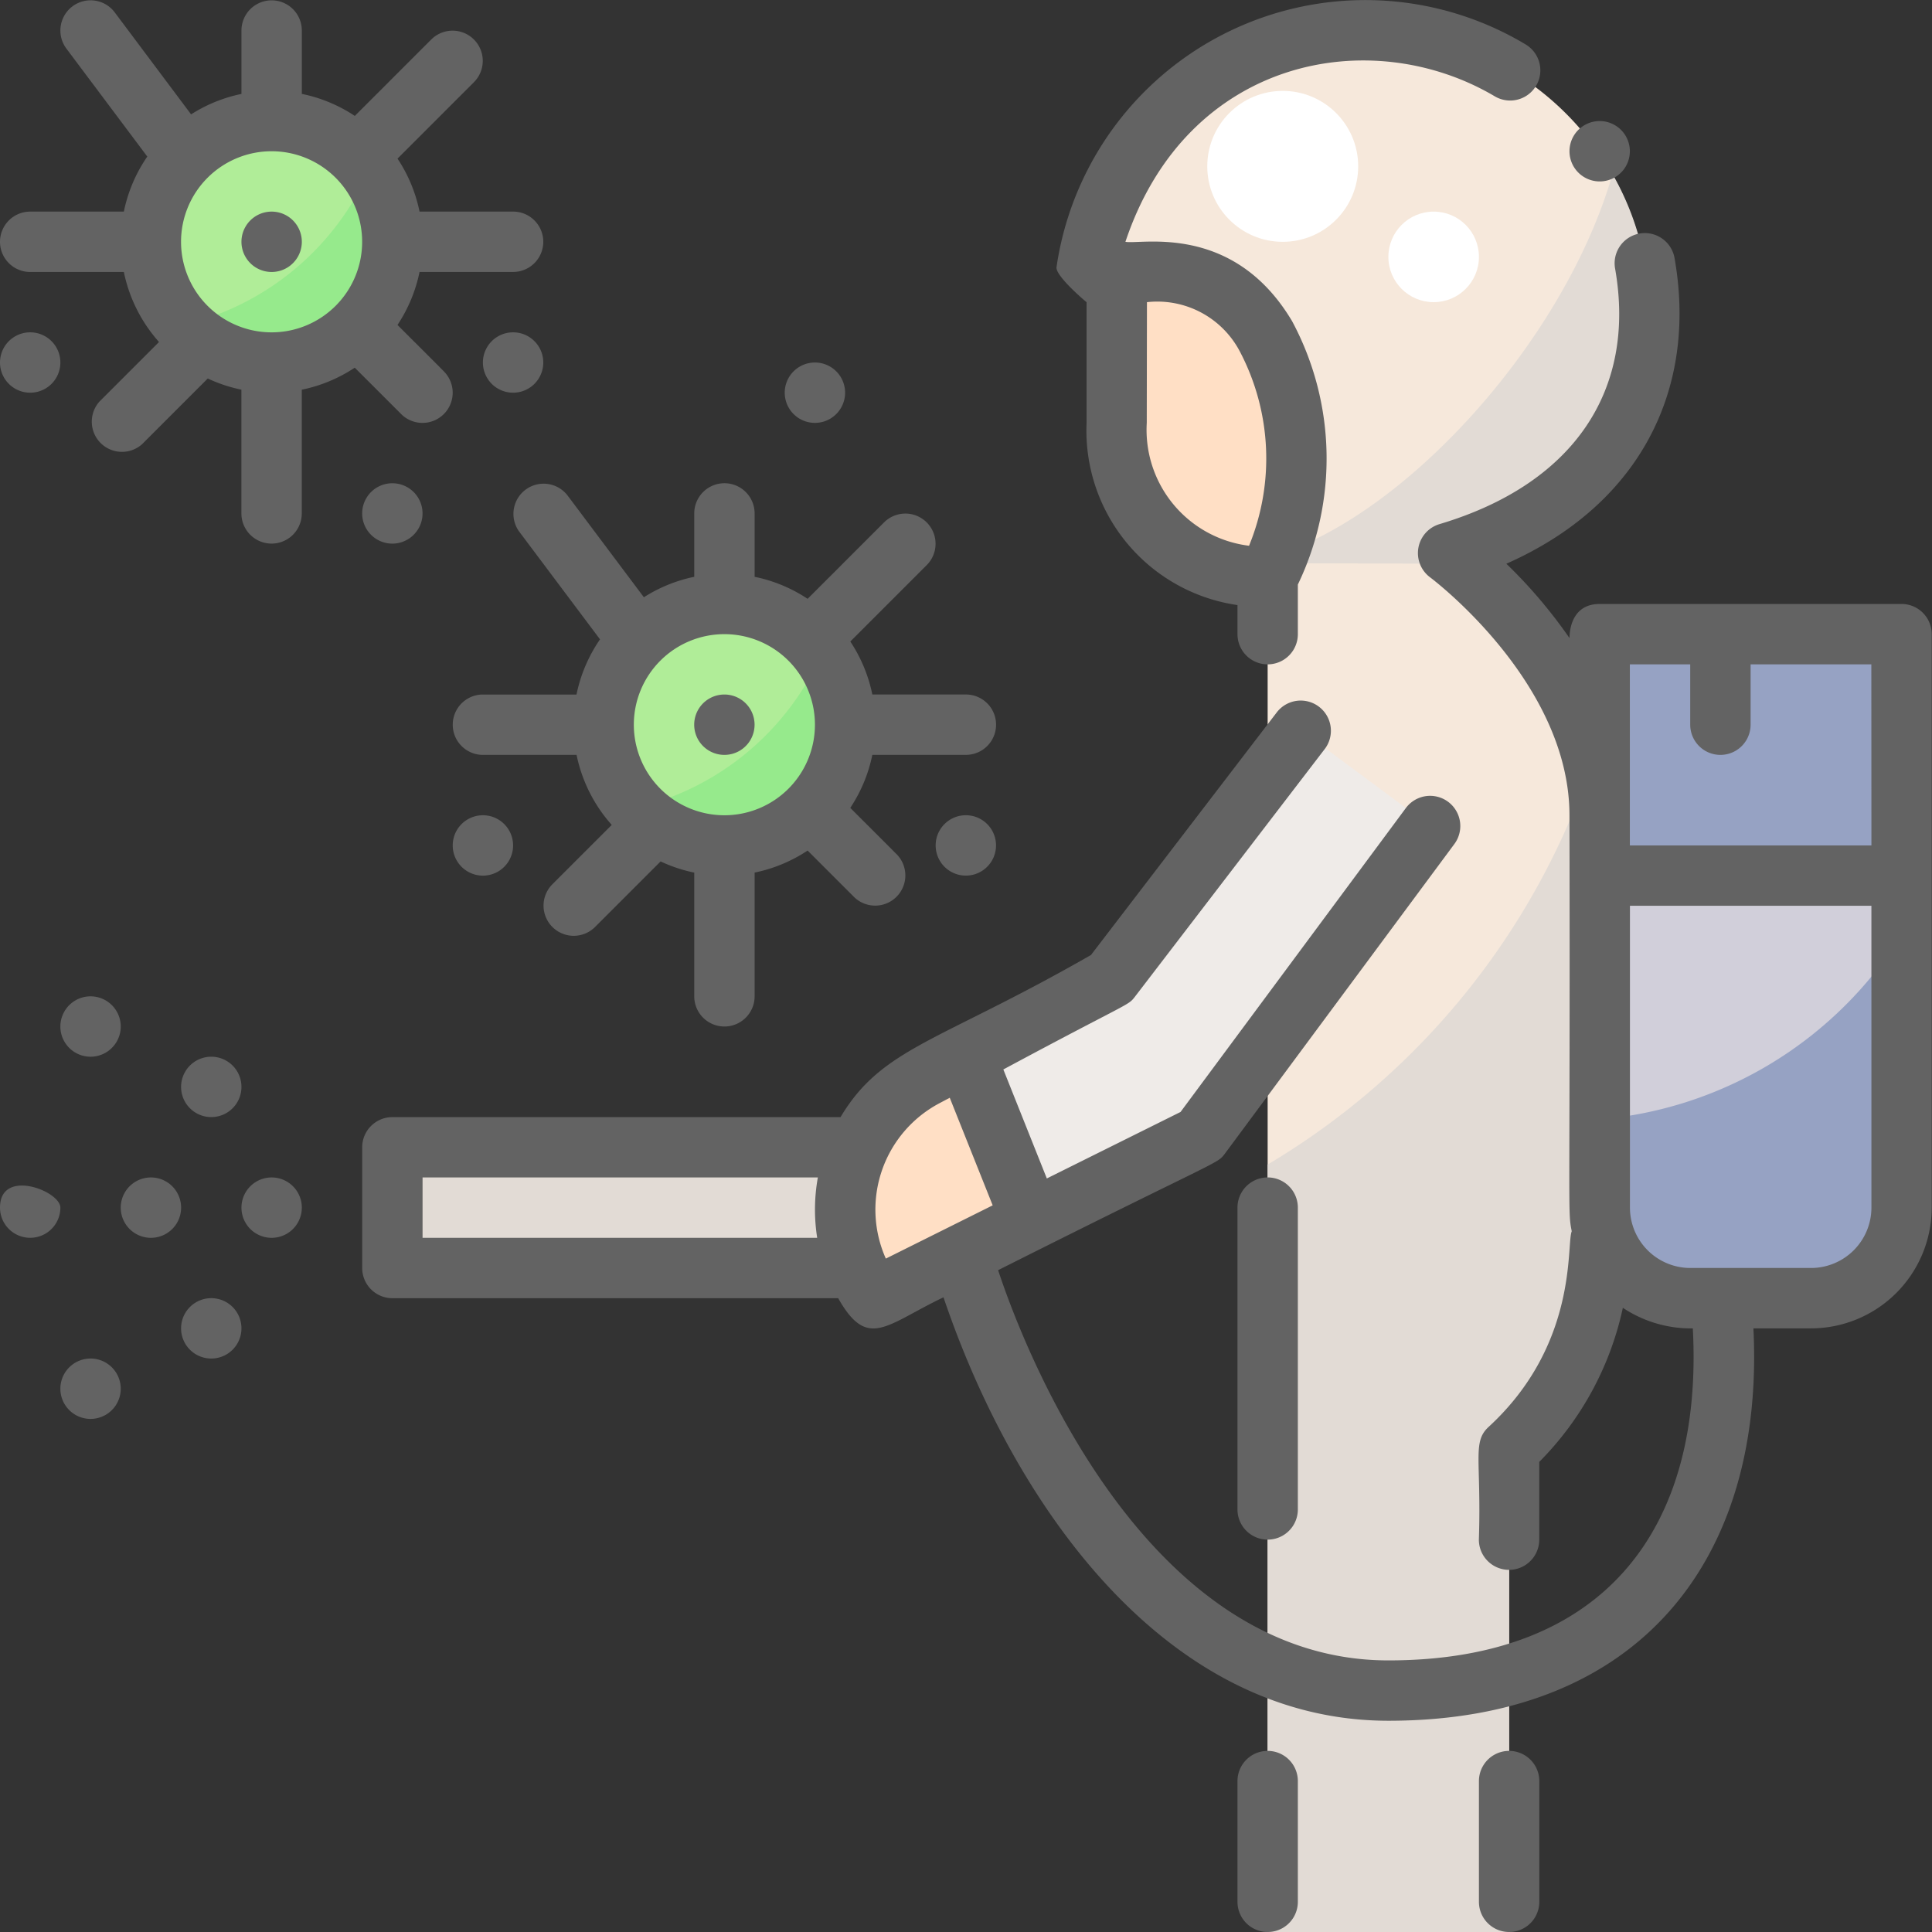 <svg xmlns="http://www.w3.org/2000/svg" width="85" height="85" viewBox="0 0 85 85">
  <rect x="0" y="0" width="85" height="85" fill="#333333" stroke="none"/>
  <g id="Grupo_69985" data-name="Grupo 69985" transform="translate(-600 -1093)">
    <rect id="Rectángulo_5535" data-name="Rectángulo 5535" width="85" height="85" transform="translate(600 1093)" fill="none"/>
    <g id="Virus_Cleaning" data-name="Virus Cleaning" transform="translate(600 1093.088)">
      <g id="Filled" transform="translate(6.639 1.255)">
        <circle id="Elipse_4658" data-name="Elipse 4658" cx="5.312" cy="5.312" r="5.312" transform="translate(0 3.984)" fill="#b0ed98"/>
        <circle id="Elipse_4659" data-name="Elipse 4659" cx="5.312" cy="5.312" r="5.312" transform="translate(19.918 25.23)" fill="#b0ed98"/>
        <path id="Trazado_103905" data-name="Trazado 103905" d="M296,64v7.967a6.474,6.474,0,0,0,6.639,6.787h3.984V64Z" transform="translate(-253.507 -54.705)" fill="#ffdfc5"/>
        <path id="Trazado_103906" data-name="Trazado 103906" d="M295.906,91.657V32.049c2.736-5.036.961-13.426-4.771-13.426h-3.209s1.687-10.134,11.648-10.609a12.478,12.478,0,0,1,13.111,12.227c.06,5.687-3.688,9.212-8.842,10.746,0,0,6.669,4.9,6.669,11.537V61.339a12.322,12.322,0,0,1-3.984,9.072V91.657Z" transform="translate(-246.774 -8)" fill="#f6e8db"/>
        <path id="Trazado_103907" data-name="Trazado 103907" d="M104,304h22.574v5.312H104Z" transform="translate(-93.377 -254.868)" fill="#e2dbd5"/>
        <path id="Trazado_103908" data-name="Trazado 103908" d="M227.534,280.6a6.62,6.62,0,0,0-2.26,9.747l6.912-3.436-2.89-7.242Z" transform="translate(-193.465 -234.578)" fill="#ffdfc5"/>
        <path id="Trazado_103909" data-name="Trazado 103909" d="M276.32,197.681l-5.683-4.213-8.365,10.922-6.4,3.385,2.89,7.242,7.459-3.709Z" transform="translate(-220.036 -162.683)" fill="#efebe8"/>
        <path id="Trazado_103910" data-name="Trazado 103910" d="M346.623,231.6a12.322,12.322,0,0,0,3.984-9.072V203.71a10.407,10.407,0,0,0-.3-2.446A32.619,32.619,0,0,1,336,219.077v33.765h10.623Z" transform="translate(-286.868 -169.185)" fill="#e2dbd5"/>
        <path id="Trazado_103911" data-name="Trazado 103911" d="M56.927,45.124a11.969,11.969,0,0,1-8.142,6.787,5.31,5.31,0,0,0,8.142-6.787Z" transform="translate(-47.328 -38.962)" fill="#96ea8c"/>
        <path id="Trazado_103912" data-name="Trazado 103912" d="M176.928,173.124a11.969,11.969,0,0,1-8.142,6.787,5.31,5.31,0,0,0,8.142-6.787Z" transform="translate(-147.409 -145.716)" fill="#96ea8c"/>
        <path id="Trazado_103913" data-name="Trazado 103913" d="M352.692,46.061c-2.107,7.278-8.949,14.841-14.7,16.73-.053.132-.108.261-.166.39l8.218.019c-.361-.305-.583-.468-.583-.468,5.154-1.534,8.9-5.059,8.842-10.746A12.159,12.159,0,0,0,352.692,46.061Z" transform="translate(-288.387 -39.743)" fill="#e2dbd5"/>
        <circle id="Elipse_4660" data-name="Elipse 4660" cx="3.32" cy="3.32" r="3.32" transform="translate(46.476 2.656)" fill="#fff"/>
        <circle id="Elipse_4661" data-name="Elipse 4661" cx="1.992" cy="1.992" r="1.992" transform="translate(54.444 7.967)" fill="#fff"/>
        <path id="Trazado_103914" data-name="Trazado 103914" d="M424,232v14.607a3.984,3.984,0,0,0,3.984,3.984H433.3a3.984,3.984,0,0,0,3.984-3.984V232Z" transform="translate(-360.261 -194.819)" fill="#d1cfda"/>
        <g id="Grupo_69957" data-name="Grupo 69957" transform="translate(63.739 26.558)">
          <path id="Trazado_103915" data-name="Trazado 103915" d="M424,168h13.279v10.623H424Z" transform="translate(-424 -168)" fill="#96a2c3"/>
          <path id="Trazado_103916" data-name="Trazado 103916" d="M437.279,247.7A17.42,17.42,0,0,1,424,255.819V259.7a3.984,3.984,0,0,0,3.984,3.984H433.3a3.984,3.984,0,0,0,3.984-3.984Z" transform="translate(-424 -234.471)" fill="#96a2c3"/>
        </g>
      </g>
      <g id="Outline" transform="translate(0 -0.088)">
        <path id="Trazado_103917" data-name="Trazado 103917" d="M281.349,13.27v5.312a7.756,7.756,0,0,0,6.639,8.015v1.28a1.328,1.328,0,0,0,2.656,0V25.694a12.789,12.789,0,0,0-.253-11.588c-2.591-4.356-6.67-3.355-7.333-3.492,2.722-8.143,10.833-9.607,16.25-6.4a1.328,1.328,0,0,0,1.353-2.286,13.728,13.728,0,0,0-20.634,9.8C279.963,12.109,281.332,13.266,281.349,13.27Zm2.656,0a4.1,4.1,0,0,1,4.1,2.194,10.119,10.119,0,0,1,.392,8.523,5.137,5.137,0,0,1-4.5-5.405Z" transform="translate(-233.544 0.024)" fill="#636363"/>
        <path id="Trazado_103918" data-name="Trazado 103918" d="M50.656,281.379a1.328,1.328,0,0,0-2.656,0A1.328,1.328,0,0,0,50.656,281.379Z" transform="translate(-40.033 -233.56)" fill="#636363"/>
        <path id="Trazado_103919" data-name="Trazado 103919" d="M17.375,266.656a1.328,1.328,0,0,0,0-2.656A1.328,1.328,0,0,0,17.375,266.656Z" transform="translate(-13.391 -220.165)" fill="#636363"/>
        <path id="Trazado_103920" data-name="Trazado 103920" d="M49.379,344a1.328,1.328,0,0,0,0,2.656A1.328,1.328,0,0,0,49.379,344Z" transform="translate(-40.084 -286.886)" fill="#636363"/>
        <path id="Trazado_103921" data-name="Trazado 103921" d="M16,361.375a1.328,1.328,0,0,0,2.656,0A1.328,1.328,0,0,0,16,361.375Z" transform="translate(-13.344 -300.277)" fill="#636363"/>
        <path id="Trazado_103922" data-name="Trazado 103922" d="M64,313.375a1.328,1.328,0,0,0,2.656,0A1.328,1.328,0,0,0,64,313.375Z" transform="translate(-53.377 -260.244)" fill="#636363"/>
        <path id="Trazado_103923" data-name="Trazado 103923" d="M0,315.121a1.328,1.328,0,0,0,2.656,0C2.656,314.388,0,313.363,0,315.121Z" transform="translate(0 -261.991)" fill="#636363"/>
        <path id="Trazado_103924" data-name="Trazado 103924" d="M32,313.375a1.328,1.328,0,0,0,2.656,0A1.328,1.328,0,0,0,32,313.375Z" transform="translate(-26.688 -260.244)" fill="#636363"/>
        <path id="Trazado_103925" data-name="Trazado 103925" d="M163.723,78.034H150.444c-1.385,0-1.321,1.48-1.328,1.5a21.8,21.8,0,0,0-2.778-3.27c5.85-2.585,8.422-7.644,7.4-13.449a1.328,1.328,0,0,0-2.616.46c.951,5.4-1.865,9.5-7.727,11.247a1.33,1.33,0,0,0-.409,2.342c.061.046,6.129,4.6,6.129,10.469.036,17.815-.087,17.349.1,18.3-.244.583.3,4.967-3.657,8.607-.729.67-.313,1.433-.429,4.961a1.328,1.328,0,0,0,2.656,0V115.78A13.694,13.694,0,0,0,151.464,109a5.409,5.409,0,0,0,3.078.906c.466,8.758-3.827,14.607-13.394,14.607-11,0-16.259-14.4-17.17-17.169,9.779-4.917,9.627-4.653,9.973-5.121l10.1-13.628a1.328,1.328,0,0,0-2.134-1.582l-9.913,13.371-5.883,2.925-1.913-4.795c5.585-3,5.472-2.789,5.784-3.194L138.36,84.4a1.328,1.328,0,0,0-2.108-1.615l-8.188,10.692c-6.693,3.838-9.184,4.06-11.019,7.134H97.328A1.328,1.328,0,0,0,96,101.937v5.312a1.328,1.328,0,0,0,1.328,1.328h19.613c1.3,2.3,2.1,1.17,4.634-.039,3.122,9.233,9.815,18.63,19.574,18.63,11.17,0,16.557-7.222,16.059-17.263h2.532a5.318,5.318,0,0,0,5.312-5.312V79.362A1.328,1.328,0,0,0,163.723,78.034Zm-47.7,27.886H98.656v-2.656h17.392A7.939,7.939,0,0,0,116.018,105.92Zm3.015.915A5.294,5.294,0,0,1,121.395,100l.455-.241,1.889,4.733Zm43.362-2.243a2.659,2.659,0,0,1-2.656,2.656h-5.312a2.659,2.659,0,0,1-2.656-2.656V91.313h10.623Zm0-15.935H151.772V80.69h2.656v2.656a1.328,1.328,0,0,0,2.656,0V80.69h5.312Z" transform="translate(-80.065 -51.462)" fill="#636363"/>
        <path id="Trazado_103926" data-name="Trazado 103926" d="M97.379,130.656a1.328,1.328,0,0,0,0-2.656A1.328,1.328,0,0,0,97.379,130.656Z" transform="translate(-80.117 -106.739)" fill="#636363"/>
        <path id="Trazado_103927" data-name="Trazado 103927" d="M0,89.379a1.328,1.328,0,0,0,2.656,0A1.328,1.328,0,0,0,0,89.379Z" transform="translate(0 -73.43)" fill="#636363"/>
        <path id="Trazado_103928" data-name="Trazado 103928" d="M129.379,88a1.328,1.328,0,0,0,0,2.656A1.328,1.328,0,0,0,129.379,88Z" transform="translate(-106.805 -73.379)" fill="#636363"/>
        <path id="Trazado_103929" data-name="Trazado 103929" d="M65.379,56a1.328,1.328,0,0,0,0,2.656A1.328,1.328,0,0,0,65.379,56Z" transform="translate(-53.428 -46.69)" fill="#636363"/>
        <path id="Trazado_103930" data-name="Trazado 103930" d="M19.581,16.25l-2.042-2.042a6.6,6.6,0,0,0,.97-2.331h4.116a1.328,1.328,0,0,0,0-2.656H18.509a6.6,6.6,0,0,0-.969-2.331l3.37-3.37a1.328,1.328,0,0,0-1.878-1.878l-3.37,3.37a6.6,6.6,0,0,0-2.332-.969V1.255a1.328,1.328,0,0,0-2.656,0V4.044a6.6,6.6,0,0,0-2.216.9L5.1.458A1.328,1.328,0,0,0,2.973,2.051L6.531,6.8A6.6,6.6,0,0,0,5.5,9.222H1.379a1.328,1.328,0,0,0,0,2.656H5.5a6.623,6.623,0,0,0,1.547,3.081l-2.62,2.62A1.328,1.328,0,0,0,6.3,19.456l2.892-2.892a6.585,6.585,0,0,0,1.48.492V22.5a1.328,1.328,0,0,0,2.656,0V17.057a6.6,6.6,0,0,0,2.331-.969L17.7,18.129a1.328,1.328,0,0,0,1.878-1.879ZM12,14.534a3.984,3.984,0,1,1,3.984-3.984A3.984,3.984,0,0,1,12,14.534Z" transform="translate(-0.051 0.088)" fill="#636363"/>
        <path id="Trazado_103931" data-name="Trazado 103931" d="M209.379,98.656a1.328,1.328,0,0,0,0-2.656A1.328,1.328,0,0,0,209.379,98.656Z" transform="translate(-173.526 -80.051)" fill="#636363"/>
        <path id="Trazado_103932" data-name="Trazado 103932" d="M121.379,218.656a1.328,1.328,0,0,0,0-2.656A1.328,1.328,0,0,0,121.379,218.656Z" transform="translate(-100.133 -180.132)" fill="#636363"/>
        <path id="Trazado_103933" data-name="Trazado 103933" d="M248,217.379a1.328,1.328,0,0,0,2.656,0A1.328,1.328,0,0,0,248,217.379Z" transform="translate(-206.835 -180.184)" fill="#636363"/>
        <path id="Trazado_103934" data-name="Trazado 103934" d="M186.656,185.379a1.328,1.328,0,0,0-2.656,0A1.328,1.328,0,0,0,186.656,185.379Z" transform="translate(-153.458 -153.495)" fill="#636363"/>
        <path id="Trazado_103935" data-name="Trazado 103935" d="M418.656,33.379a1.328,1.328,0,0,0-2.656,0A1.328,1.328,0,0,0,418.656,33.379Z" transform="translate(-346.949 -26.725)" fill="#636363"/>
        <path id="Trazado_103936" data-name="Trazado 103936" d="M122.973,130.051l3.558,4.744a6.6,6.6,0,0,0-1.034,2.427h-4.117a1.328,1.328,0,0,0,0,2.656H125.5a6.623,6.623,0,0,0,1.547,3.081l-2.62,2.62a1.328,1.328,0,0,0,1.878,1.878l2.892-2.892a6.585,6.585,0,0,0,1.48.492V150.5a1.328,1.328,0,0,0,2.656,0v-5.444a6.6,6.6,0,0,0,2.331-.969l2.042,2.042a1.328,1.328,0,0,0,1.878-1.878l-2.042-2.042a6.6,6.6,0,0,0,.97-2.332h4.116a1.328,1.328,0,0,0,0-2.656h-4.116a6.6,6.6,0,0,0-.969-2.331l3.37-3.37a1.328,1.328,0,0,0-1.878-1.878l-3.37,3.37a6.6,6.6,0,0,0-2.332-.969v-2.789a1.328,1.328,0,0,0-2.656,0v2.789a6.6,6.6,0,0,0-2.216.9l-3.361-4.482A1.328,1.328,0,0,0,122.973,130.051Zm9.03,4.515a3.984,3.984,0,1,1-3.984,3.984A3.984,3.984,0,0,1,132,134.566Z" transform="translate(-100.133 -106.666)" fill="#636363"/>
        <path id="Trazado_103937" data-name="Trazado 103937" d="M328,313.379v13.279a1.328,1.328,0,0,0,2.656,0V313.379A1.328,1.328,0,0,0,328,313.379Z" transform="translate(-273.556 -260.249)" fill="#636363"/>
        <path id="Trazado_103938" data-name="Trazado 103938" d="M328,465.379v5.312a1.328,1.328,0,0,0,2.656,0v-5.312A1.328,1.328,0,0,0,328,465.379Z" transform="translate(-273.556 -387.019)" fill="#636363"/>
        <path id="Trazado_103939" data-name="Trazado 103939" d="M392,465.379v5.312a1.328,1.328,0,0,0,2.656,0v-5.312A1.328,1.328,0,0,0,392,465.379Z" transform="translate(-326.933 -387.019)" fill="#636363"/>
      </g>
    </g>
  </g>
</svg>
